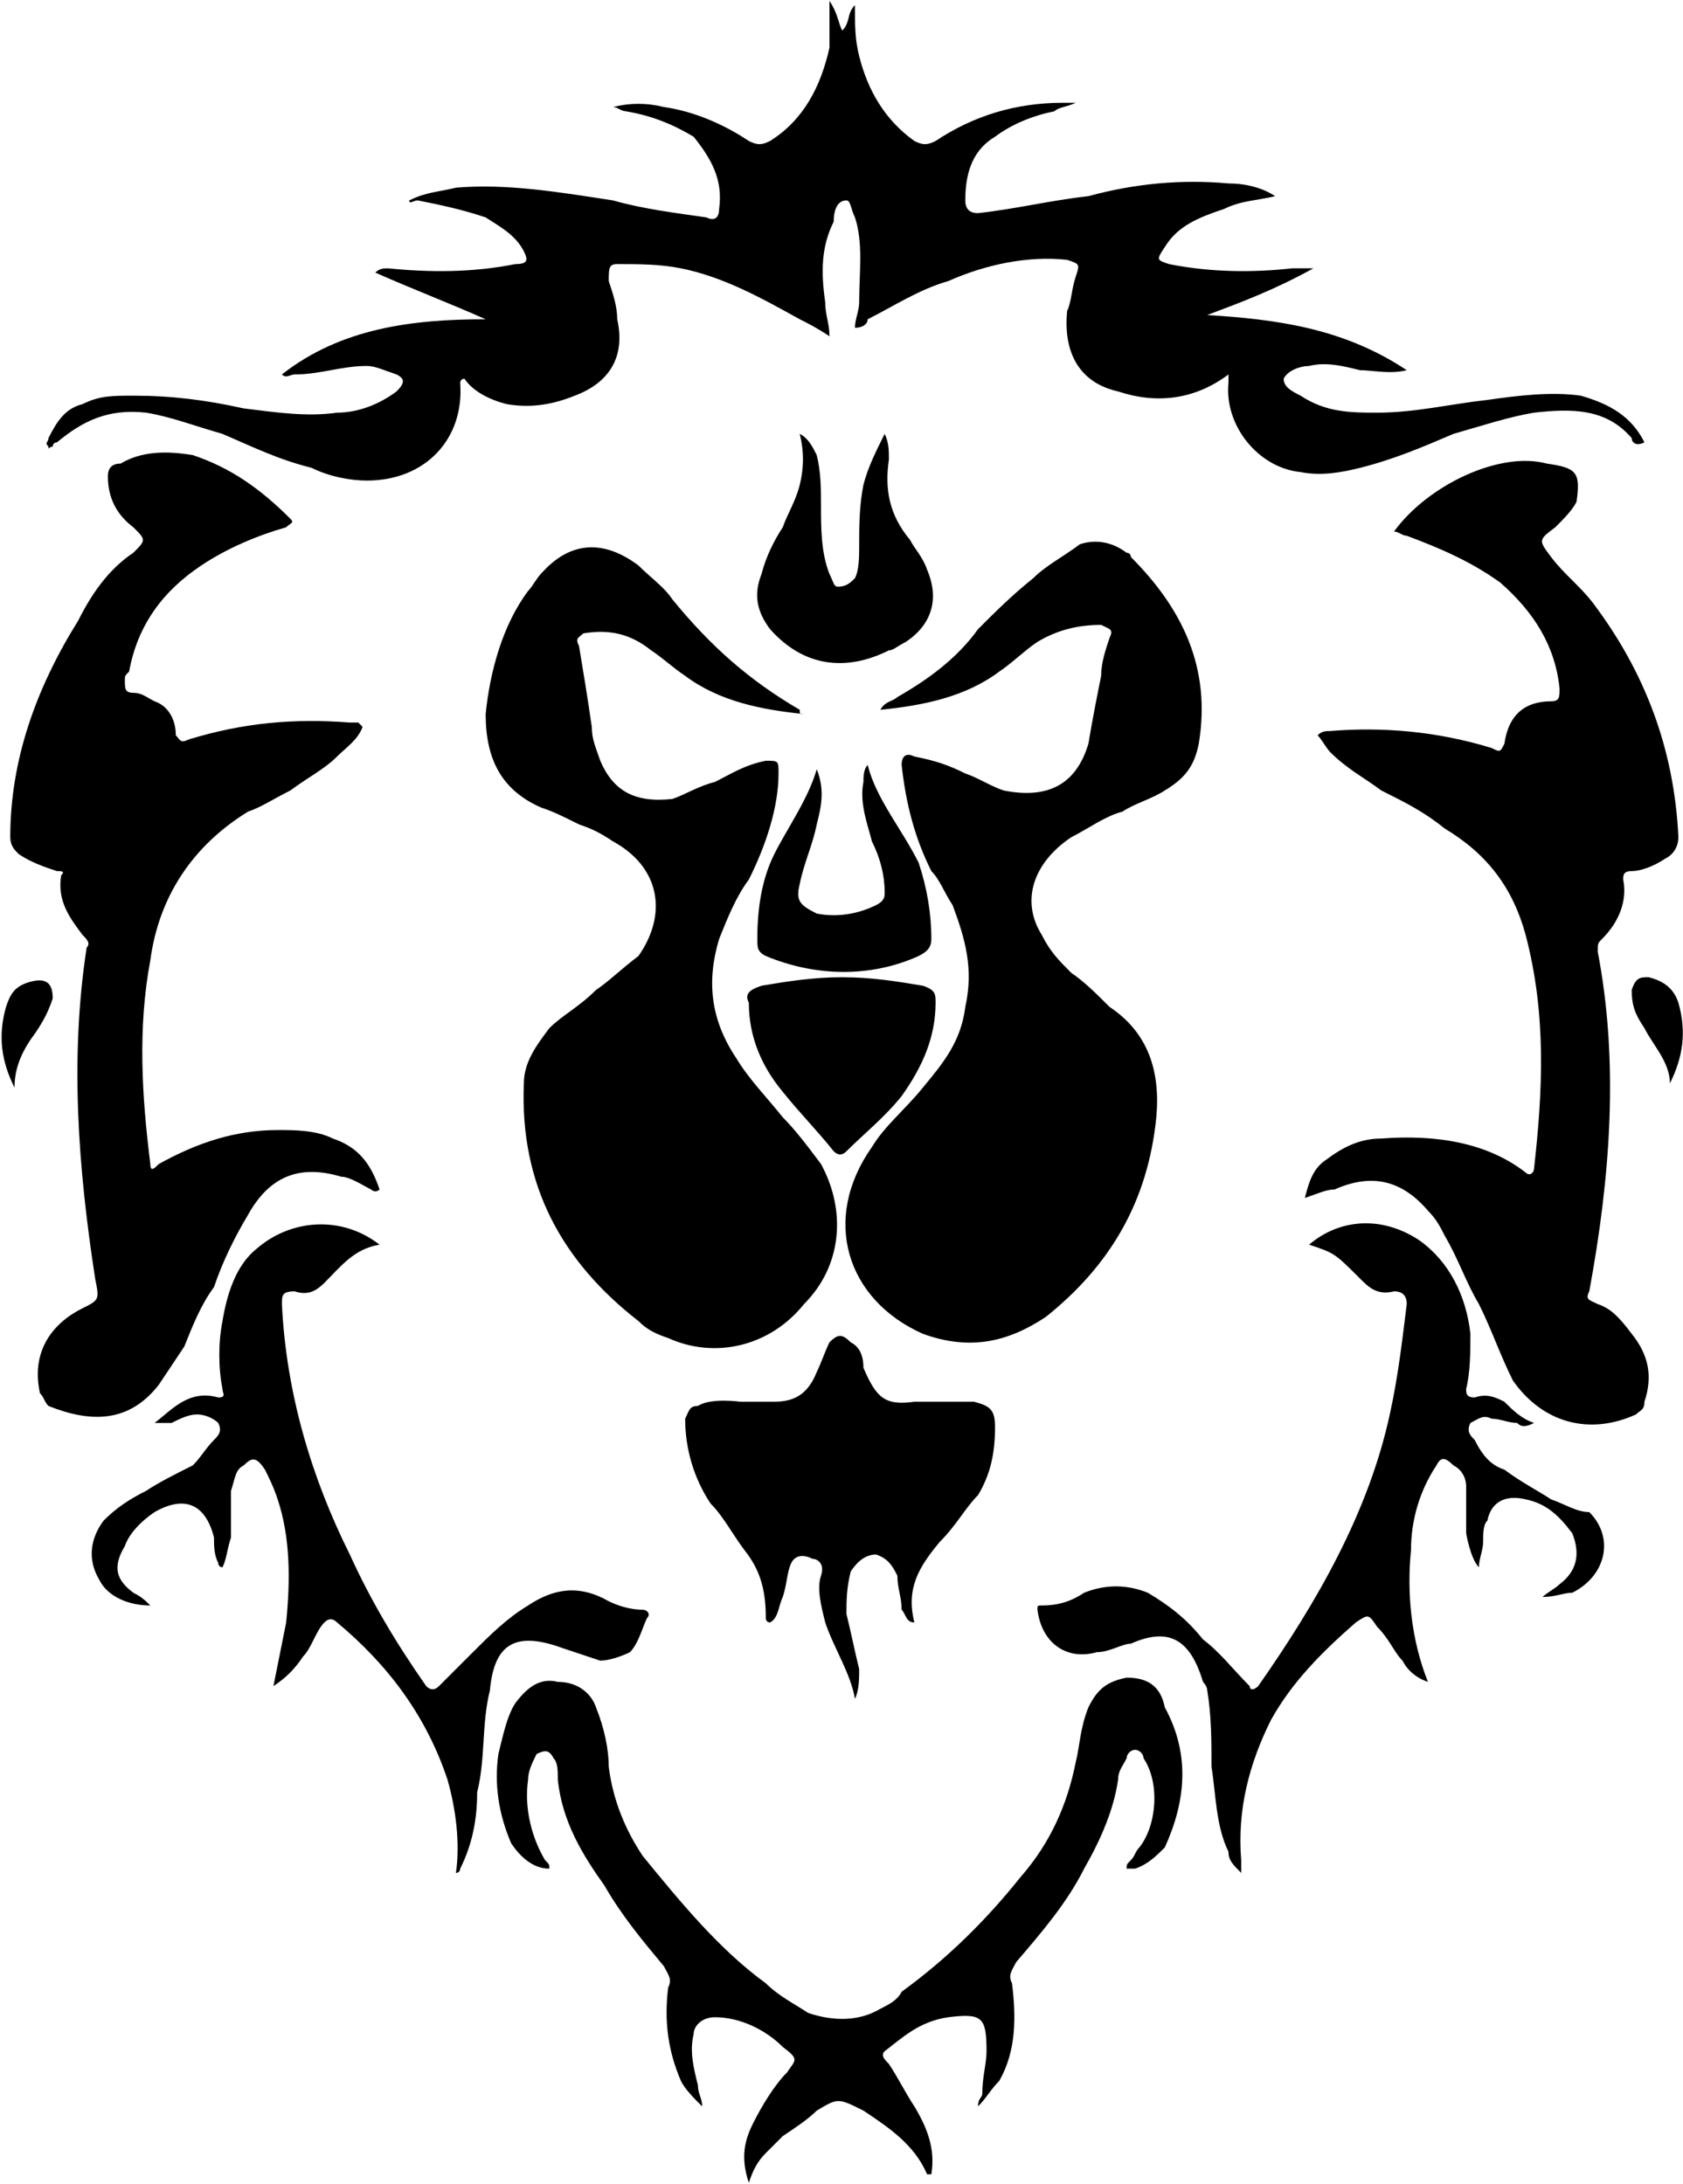 <?xml version="1.0" encoding="UTF-8"?>
<svg width="793px" height="1029px" viewBox="0 0 793 1029" version="1.1" xmlns="http://www.w3.org/2000/svg" xmlns:xlink="http://www.w3.org/1999/xlink">
  <g id="Alliance" transform="translate(0.752, 0.425)" fill="currentColor" fill-rule="nonzero">
    <path d="M24.081,210 C24.081,210 24.081,208 26.081,208 C38.081,198 50.081,192 68.081,194 C80.081,196 90.081,200 104.081,204 C118.081,210 130.081,216 146.081,220 C154.081,224 164.081,226 172.081,226 C200.081,226 218.081,206 216.081,180 C216.081,180 216.081,178 218.081,178 C222.081,184 230.081,188 238.081,190 C250.081,192 260.081,190 270.081,186 C286.081,180 294.081,168 290.081,150 C290.081,144 288.081,138 286.081,132 C286.081,126 286.081,124 290.081,124 C300.081,124 310.081,124 320.081,126 C340.081,130 358.081,140 376.081,150 C380.081,152 384.081,154 390.081,158 C390.081,152 388.081,148 388.081,142 C386.081,128 386.081,116 392.081,104 C392.081,98 394.081,94 398.081,94 C400.081,94 400.081,98 402.081,102 C406.081,114 404.081,128 404.081,142 C404.081,146 402.081,150 402.081,154 C406.081,154 408.081,152 408.081,150 C420.081,144 432.081,136 446.081,132 C464.081,124 484.081,120 502.081,122 C508.081,124 508.081,124 506.081,130 C504.081,136 504.081,142 502.081,146 C500.081,166 508.081,180 526.081,184 C544.081,190 562.081,188 578.081,176 L578.081,180 C576.081,200 592.081,220 612.081,222 C622.081,224 632.081,222 640.081,220 C656.081,216 670.081,210 684.081,204 C698.081,200 710.081,196 722.081,194 C740.081,192 756.081,192 768.081,206 C768.081,208 770.081,210 774.081,208 C768.081,196 758.081,190 744.081,186 C730.081,184 714.081,186 700.081,188 C682.081,190 666.081,194 648.081,194 C636.081,194 624.081,194 612.081,186 C608.081,184 604.081,182 604.081,178 C606.081,174 612.081,172 616.081,172 C624.081,170 632.081,172 640.081,174 C646.081,174 654.081,176 662.081,174 C632.081,154 600.081,150 568.081,148 C584.081,142 600.081,136 618.081,126 L608.081,126 C590.081,128 570.081,128 550.081,124 C544.081,122 544.081,122 548.081,116 C554.081,106 564.081,102 576.081,98 C584.081,94 592.081,94 600.081,92 C594.081,88 586.081,86 578.081,86 C556.081,84 534.081,86 512.081,92 C494.081,94 478.081,98 460.081,100 C456.081,100 454.081,98 454.081,94 C454.081,80 458.081,70 468.081,64 C476.081,58 486.081,54 496.081,52 C498.081,50 502.081,50 506.081,48 L500.081,48 C478.081,48 458.081,54 440.081,66 C436.081,68 434.081,68 430.081,66 C416.081,56 408.081,42 404.081,26 C402.081,18 402.081,12 402.081,2 C398.081,6 400.081,10 396.081,14 C394.081,10 394.081,6 390.081,0 L390.081,22 C386.081,40 378.081,56 362.081,66 C358.081,68 356.081,68 352.081,66 C340.081,58 326.081,52 312.081,50 C304.081,48 296.081,48 288.081,50 C290.081,50 292.081,52 294.081,52 C306.081,54 316.081,58 326.081,64 C334.081,74 340.081,84 338.081,98 C338.081,102 336.081,104 332.081,102 C318.081,100 302.081,98 288.081,94 C262.081,90 238.081,86 214.081,88 C206.081,90 200.081,90 192.081,94 C192.081,96 194.081,94 196.081,94 C206.081,96 216.081,98 228.081,102 C234.081,106 242.081,110 246.081,118 C248.081,122 248.081,124 242.081,124 C222.081,128 202.081,128 182.081,126 C180.081,126 178.081,126 176.081,128 C194.081,136 210.081,142 228.081,150 C194.081,150 160.081,154 132.081,176 C134.081,178 136.081,176 138.081,176 C150.081,176 160.081,172 172.081,172 C176.081,172 180.081,174 186.081,176 C190.081,178 190.081,180 186.081,184 C178.081,190 168.081,194 158.081,194 C144.081,196 130.081,194 114.081,192 C96.081,188 80.081,186 62.081,186 C52.081,186 46.081,186 38.081,190 C30.081,192 26.081,198 22.081,206 C22.081,208 20.081,208 22.081,210 C22.081,212 22.081,210 24.081,210 Z M280.081,466 C272.081,474 264.081,478 258.081,484 C252.081,492 246.081,500 246.081,510 C244.081,558 264.081,594 300.081,622 C304.081,626 308.081,628 314.081,630 C336.081,640 362.081,634 378.081,614 C396.081,596 398.081,570 386.081,548 C380.081,540 374.081,532 368.081,526 C360.081,516 352.081,508 346.081,498 C334.081,480 332.081,462 338.081,442 C342.081,432 346.081,422 352.081,414 C360.081,398 366.081,380 366.081,364 C366.081,358 366.081,358 360.081,358 C350.081,360 344.081,364 336.081,368 C328.081,370 322.081,374 316.081,376 C298.081,378 288.081,372 282.081,358 C280.081,352 278.081,348 278.081,342 C276.081,328 274.081,316 272.081,304 C270.081,300 272.081,300 274.081,298 C286.081,296 296.081,298 306.081,306 C312.081,310 316.081,314 322.081,318 C338.081,330 358.081,334 378.081,336 C376.081,336 376.081,336 376.081,334 C352.081,320 334.081,304 316.081,282 C312.081,276 306.081,272 300.081,266 C284.081,254 268.081,254 254.081,270 C252.081,272 250.081,276 248.081,278 C236.081,294 230.081,316 228.081,336 C228.081,358 236.081,372 254.081,380 C260.081,382 264.081,384 272.081,388 C278.081,390 282.081,392 288.081,396 C310.081,408 314.081,430 300.081,450 C292.081,456 286.081,462 280.081,466 Z M504.081,394 C512.081,390 520.081,384 528.081,382 C534.081,378 542.081,376 548.081,372 C558.081,366 562.081,360 564.081,350 C570.081,314 556.081,286 532.081,262 C532.081,260 530.081,260 530.081,260 C522.081,254 514.081,254 508.081,256 C500.081,262 492.081,266 486.081,272 C476.081,280 468.081,288 460.081,296 C450.081,310 436.081,320 422.081,328 C420.081,330 416.081,330 414.081,334 C434.081,332 454.081,328 470.081,316 C476.081,312 482.081,306 488.081,302 C498.081,296 508.081,294 518.081,294 C522.081,296 524.081,296 522.081,300 C520.081,306 518.081,312 518.081,318 C516.081,328 514.081,338 512.081,350 C506.081,370 492.081,376 472.081,372 C466.081,370 460.081,366 454.081,364 C446.081,360 440.081,358 430.081,356 C426.081,354 424.081,356 424.081,360 C426.081,378 430.081,394 438.081,410 C442.081,414 444.081,420 448.081,426 C454.081,442 458.081,456 454.081,474 C452.081,490 444.081,500 434.081,512 C426.081,522 416.081,530 410.081,540 C386.081,574 398.081,612 434.081,628 C456.081,636 474.081,632 492.081,620 C522.081,596 540.081,566 544.081,526 C546.081,504 540.081,486 522.081,474 C516.081,468 510.081,462 504.081,458 C498.081,452 494.081,448 490.081,440 C480.081,424 486.081,406 504.081,394 Z M74.081,652 L86.081,634 C90.081,624 94.081,614 100.081,606 C104.081,594 110.081,582 116.081,572 C126.081,554 140.081,548 160.081,554 C164.081,554 170.081,558 174.081,560 C174.081,560 176.081,562 178.081,560 C174.081,548 168.081,540 156.081,536 C148.081,532 138.081,532 130.081,532 C110.081,532 92.081,538 74.081,548 C72.081,550 70.081,552 70.081,548 C66.081,516 64.081,484 70.081,452 C74.081,422 90.081,398 116.081,382 C122.081,380 128.081,376 136.081,372 C144.081,366 152.081,362 158.081,356 C162.081,352 168.081,348 170.081,342 L168.081,340 L164.081,340 C138.081,338 114.081,340 88.081,348 C84.081,350 84.081,348 82.081,346 C82.081,338 78.081,332 72.081,330 C68.081,328 66.081,326 62.081,326 C58.081,326 58.081,324 58.081,320 C58.081,318 58.081,318 60.081,316 C64.081,294 76.081,278 94.081,266 C106.081,258 120.081,252 134.081,248 C136.081,246 138.081,246 136.081,244 C122.081,230 108.081,220 90.081,214 C78.081,212 66.081,212 56.081,218 C52.081,218 50.081,220 50.081,224 C50.081,234 54.081,242 62.081,248 C68.081,254 68.081,254 62.081,260 C50.081,268 42.081,280 36.081,292 C16.081,324 4.081,358 4.081,394 C4.081,398 6.081,400 8.081,402 C14.081,406 20.081,408 26.081,410 C28.081,410 30.081,410 28.081,412 C26.081,424 32.081,432 38.081,440 C40.081,442 42.081,444 40.081,446 C32.081,498 36.081,550 44.081,602 C46.081,612 46.081,612 38.081,616 C22.081,624 14.081,638 18.081,656 C20.081,658 20.081,660 22.081,662 C42.081,670 60.081,670 74.081,652 Z M752.081,614 C748.081,612 746.081,612 748.081,608 C758.081,554 762.081,500 752.081,448 C752.081,444 752.081,444 754.081,442 C762.081,434 766.081,424 764.081,414 C764.081,412 764.081,410 768.081,410 C772.081,410 778.081,408 784.081,404 C788.081,402 790.081,398 790.081,394 C788.081,352 774.081,316 750.081,284 C744.081,276 736.081,270 730.081,262 C724.081,254 724.081,254 732.081,248 C736.081,244 740.081,240 742.081,236 C744.081,222 742.081,220 728.081,218 C706.081,212 672.081,228 656.081,250 C658.081,250 660.081,252 662.081,252 C678.081,258 692.081,264 706.081,274 C722.081,288 732.081,304 734.081,324 C734.081,328 734.081,330 730.081,330 C718.081,330 710.081,336 708.081,350 C706.081,354 706.081,354 702.081,352 C676.081,344 650.081,342 626.081,344 C624.081,344 622.081,344 620.081,346 C622.081,348 624.081,352 626.081,354 C634.081,362 642.081,366 650.081,372 C662.081,378 670.081,382 680.081,390 C700.081,402 712.081,418 718.081,440 C728.081,478 726.081,514 722.081,550 C722.081,552 720.081,554 718.081,552 C700.081,538 676.081,534 650.081,536 C640.081,536 632.081,540 624.081,546 C618.081,550 616.081,556 614.081,564 C620.081,562 624.081,560 628.081,560 C646.081,552 660.081,556 672.081,570 C676.081,574 678.081,578 680.081,582 C686.081,592 690.081,604 696.081,614 C702.081,626 706.081,638 712.081,650 C726.081,670 748.081,676 770.081,666 C772.081,664 774.081,664 774.081,660 C778.081,648 776.081,638 768.081,628 C762.081,620 758.081,616 752.081,614 Z M530.081,790 C520.081,792 516.081,796 512.081,804 C508.081,814 508.081,822 506.081,830 C502.081,850 494.081,868 480.081,884 C464.081,904 446.081,922 424.081,938 C422.081,942 418.081,944 414.081,946 C404.081,952 392.081,952 380.081,948 C374.081,944 366.081,940 360.081,934 C338.081,918 320.081,896 302.081,874 C294.081,862 288.081,848 286.081,832 C286.081,824 284.081,814 280.081,804 C278.081,798 272.081,792 262.081,792 C254.081,790 248.081,794 242.081,802 C238.081,808 236.081,818 234.081,826 C232.081,840 234.081,854 240.081,868 C244.081,874 250.081,880 258.081,880 C258.081,878 258.081,878 256.081,876 C250.081,866 246.081,852 248.081,838 C248.081,834 250.081,830 252.081,826 C256.081,824 258.081,824 260.081,828 C262.081,830 262.081,834 262.081,838 C264.081,858 274.081,874 284.081,888 C292.081,902 302.081,914 312.081,926 C314.081,930 316.081,932 314.081,936 C312.081,952 314.081,966 320.081,980 C322.081,984 326.081,988 330.081,992 C330.081,988 328.081,986 328.081,982 C326.081,974 324.081,966 326.081,958 C326.081,954 330.081,950 336.081,950 C348.081,950 360.081,956 368.081,964 C376.081,970 374.081,970 370.081,976 C364.081,982 358.081,992 354.081,1000 C350.081,1008 348.081,1016 352.081,1028 C354.081,1022 356.081,1018 360.081,1014 L368.081,1006 C374.081,1002 380.081,998 384.081,994 C394.081,988 394.081,988 406.081,994 C418.081,1002 430.081,1010 436.081,1024 L438.081,1024 C440.081,1012 436.081,1002 430.081,992 C426.081,986 422.081,978 418.081,972 C416.081,970 414.081,968 416.081,966 C424.081,960 432.081,952 446.081,950 C462.081,948 464.081,950 464.081,966 C464.081,972 462.081,978 462.081,986 C462.081,988 460.081,988 460.081,992 C464.081,988 466.081,984 470.081,980 C478.081,966 478.081,950 476.081,934 C474.081,930 476.081,928 478.081,924 C490.081,910 502.081,896 510.081,880 C518.081,866 524.081,852 526.081,838 C526.081,834 528.081,832 530.081,828 C530.081,826 532.081,824 534.081,824 C536.081,824 538.081,826 538.081,828 C546.081,840 544.081,860 536.081,870 C534.081,872 534.081,874 532.081,876 C530.081,878 530.081,878 530.081,880 L534.081,880 C540.081,878 544.081,874 548.081,870 C558.081,848 560.081,826 548.081,804 C546.081,794 540.081,790 530.081,790 Z M730.081,706 C724.081,702 716.081,698 708.081,692 C702.081,690 698.081,686 694.081,678 C692.081,676 690.081,674 692.081,670 C696.081,668 698.081,666 702.081,668 C706.081,668 710.081,670 714.081,670 C716.081,672 718.081,672 722.081,670 C716.081,668 712.081,664 708.081,660 C704.081,658 700.081,656 694.081,658 C690.081,658 690.081,656 690.081,654 C692.081,646 692.081,636 692.081,628 C690.081,610 682.081,594 668.081,584 C650.081,572 630.081,574 616.081,586 C628.081,590 628.081,590 640.081,602 C644.081,606 648.081,610 656.081,608 C660.081,608 662.081,610 662.081,614 C660.081,630 658.081,648 654.081,666 C644.081,712 620.081,754 592.081,794 C590.081,796 588.081,796 588.081,794 C580.081,786 574.081,778 566.081,772 C558.081,762 550.081,756 540.081,750 C530.081,746 520.081,746 510.081,750 C504.081,754 498.081,756 490.081,756 C488.081,756 488.081,756 488.081,758 C490.081,774 502.081,782 516.081,778 C522.081,778 528.081,774 532.081,774 C550.081,766 560.081,772 566.081,792 C566.081,792 568.081,794 568.081,796 C570.081,808 570.081,820 570.081,832 C572.081,844 572.081,860 578.081,872 C578.081,876 580.081,878 584.081,882 L584.081,876 C582.081,852 588.081,830 598.081,810 C608.081,792 622.081,778 638.081,764 C644.081,760 644.081,760 648.081,766 C654.081,772 656.081,778 660.081,782 C662.081,786 666.081,790 672.081,792 C664.081,772 662.081,750 664.081,730 C664.081,716 668.081,702 676.081,690 C678.081,686 680.081,686 684.081,690 C688.081,692 690.081,696 690.081,700 L690.081,722 C690.081,722 692.081,734 696.081,738 C696.081,734 698.081,730 698.081,726 C698.081,722 698.081,718 700.081,716 C702.081,706 710.081,704 718.081,706 C728.081,708 734.081,714 740.081,722 C744.081,732 742.081,740 734.081,746 C732.081,748 728.081,750 726.081,752 C732.081,752 736.081,750 740.081,750 C756.081,742 760.081,724 748.081,712 C742.081,712 736.081,708 730.081,706 Z M264.081,776 L282.081,782 C286.081,782 292.081,780 296.081,778 C300.081,774 302.081,766 304.081,762 C306.081,760 304.081,758 302.081,758 C296.081,758 290.081,756 286.081,754 C272.081,746 260.081,748 248.081,756 C238.081,762 230.081,770 222.081,778 L206.081,794 C204.081,796 202.081,796 200.081,794 C186.081,774 174.081,754 164.081,732 C146.081,696 134.081,656 132.081,614 C132.081,610 132.081,608 138.081,608 C144.081,610 148.081,608 152.081,604 C160.081,596 166.081,588 178.081,586 C160.081,572 136.081,574 120.081,588 C110.081,596 106.081,610 104.081,622 C102.081,632 102.081,644 104.081,654 C104.081,656 106.081,658 102.081,658 C88.081,654 80.081,664 72.081,670 L80.081,670 C84.081,668 88.081,666 92.081,666 C96.081,666 100.081,668 102.081,670 C104.081,674 102.081,676 100.081,678 C96.081,682 94.081,686 90.081,690 C82.081,694 74.081,698 68.081,702 C60.081,706 54.081,710 48.081,716 C42.081,724 40.081,734 46.081,744 C50.081,752 60.081,756 70.081,756 C68.081,754 66.081,752 62.081,750 C54.081,744 52.081,738 58.081,728 C60.081,722 66.081,716 72.081,712 C86.081,704 96.081,708 100.081,724 C100.081,728 100.081,732 102.081,736 C102.081,736 102.081,738 104.081,738 C106.081,734 106.081,730 108.081,724 L108.081,702 C110.081,696 110.081,692 114.081,690 C118.081,686 120.081,686 124.081,692 C126.081,696 128.081,700 130.081,706 C136.081,724 136.081,744 134.081,764 L128.081,794 C134.081,790 138.081,786 142.081,780 C146.081,776 148.081,768 152.081,764 C154.081,762 156.081,762 158.081,764 C182.081,784 200.081,808 210.081,838 C214.081,852 216.081,868 214.081,882 C216.081,882 216.081,880 216.081,880 C222.081,868 224.081,856 224.081,844 C228.081,828 226.081,812 230.081,796 C232.081,774 242.081,768 264.081,776 Z M460.081,704 C466.081,694 468.081,684 468.081,672 C468.081,664 466.081,662 458.081,660 L450.081,660 L430.081,660 C416.081,662 412.081,658 406.081,644 C406.081,638 404.081,634 400.081,632 C396.081,628 394.081,628 390.081,632 C388.081,636 386.081,642 384.081,646 C380.081,656 374.081,660 364.081,660 L348.081,660 C348.081,660 334.081,658 328.081,662 C324.081,662 324.081,664 322.081,668 C322.081,682 326.081,696 334.081,708 C340.081,714 344.081,722 350.081,730 C358.081,740 360.081,750 360.081,762 C360.081,762 360.081,764 362.081,764 C366.081,762 366.081,756 368.081,752 C370.081,746 370.081,740 372.081,736 C374.081,732 378.081,732 382.081,734 C384.081,734 388.081,736 386.081,742 C384.081,748 386.081,756 388.081,764 C392.081,776 400.081,788 402.081,800 C404.081,796 404.081,790 404.081,786 C402.081,778 400.081,768 398.081,760 C398.081,754 398.081,748 400.081,740 C404.081,734 408.081,732 412.081,732 C418.081,734 420.081,738 422.081,742 C422.081,748 424.081,752 424.081,758 C426.081,760 426.081,764 430.081,764 C426.081,748 432.081,738 442.081,726 C450.081,718 454.081,710 460.081,704 Z M358.081,464 C352.081,466 350.081,468 352.081,472 C352.081,488 358.081,502 368.081,514 C376.081,524 384.081,532 392.081,542 C394.081,544 396.081,544 398.081,542 C406.081,534 416.081,526 424.081,516 C434.081,502 440.081,488 440.081,472 C440.081,468 440.081,466 434.081,464 C422.081,462 410.081,460 396.081,460 C382.081,460 370.081,462 358.081,464 Z M368.081,248 C364.081,254 360.081,262 358.081,270 C354.081,280 356.081,288 362.081,296 C378.081,314 398.081,316 418.081,306 C420.081,306 422.081,304 426.081,302 C438.081,294 442.081,282 436.081,268 C434.081,262 430.081,258 428.081,254 C418.081,242 416.081,230 418.081,216 C418.081,212 418.081,208 416.081,204 C412.081,212 408.081,220 406.081,228 C404.081,238 404.081,248 404.081,256 C404.081,262 404.081,268 402.081,272 C400.081,274 398.081,276 394.081,276 C392.081,276 392.081,274 390.081,270 C386.081,260 386.081,248 386.081,238 C386.081,230 386.081,222 384.081,214 C382.081,210 380.081,206 376.081,204 C378.081,212 378.081,220 376.081,228 C374.081,236 370.081,242 368.081,248 Z M408.081,360 C406.081,362 406.081,366 406.081,368 C404.081,378 408.081,388 410.081,396 C414.081,404 416.081,412 416.081,420 C416.081,422 416.081,424 412.081,426 C404.081,430 394.081,432 384.081,430 C376.081,426 374.081,424 376.081,416 C378.081,406 382.081,398 384.081,388 C386.081,380 388.081,372 384.081,362 C380.081,376 370.081,390 364.081,402 C358.081,414 356.081,428 356.081,442 C356.081,446 356.081,448 360.081,450 C384.081,460 410.081,460 432.081,450 C436.081,448 438.081,446 438.081,442 C438.081,430 436.081,418 432.081,406 C424.081,390 412.081,376 408.081,360 Z M24.081,470 C24.081,464 22.081,460 14.081,462 C6.081,464 4.081,468 2.081,474 C-1.919,488 0.081,500 6.081,512 C6.081,502 10.081,494 16.081,486 C20.081,480 22.081,476 24.081,470 Z M790.081,472 C788.081,466 784.081,462 776.081,460 C772.081,460 770.081,460 768.081,466 C768.081,474 770.081,478 774.081,484 C778.081,492 786.081,500 786.081,510 C792.081,498 794.081,486 790.081,472 Z"></path>
  </g>
</svg>